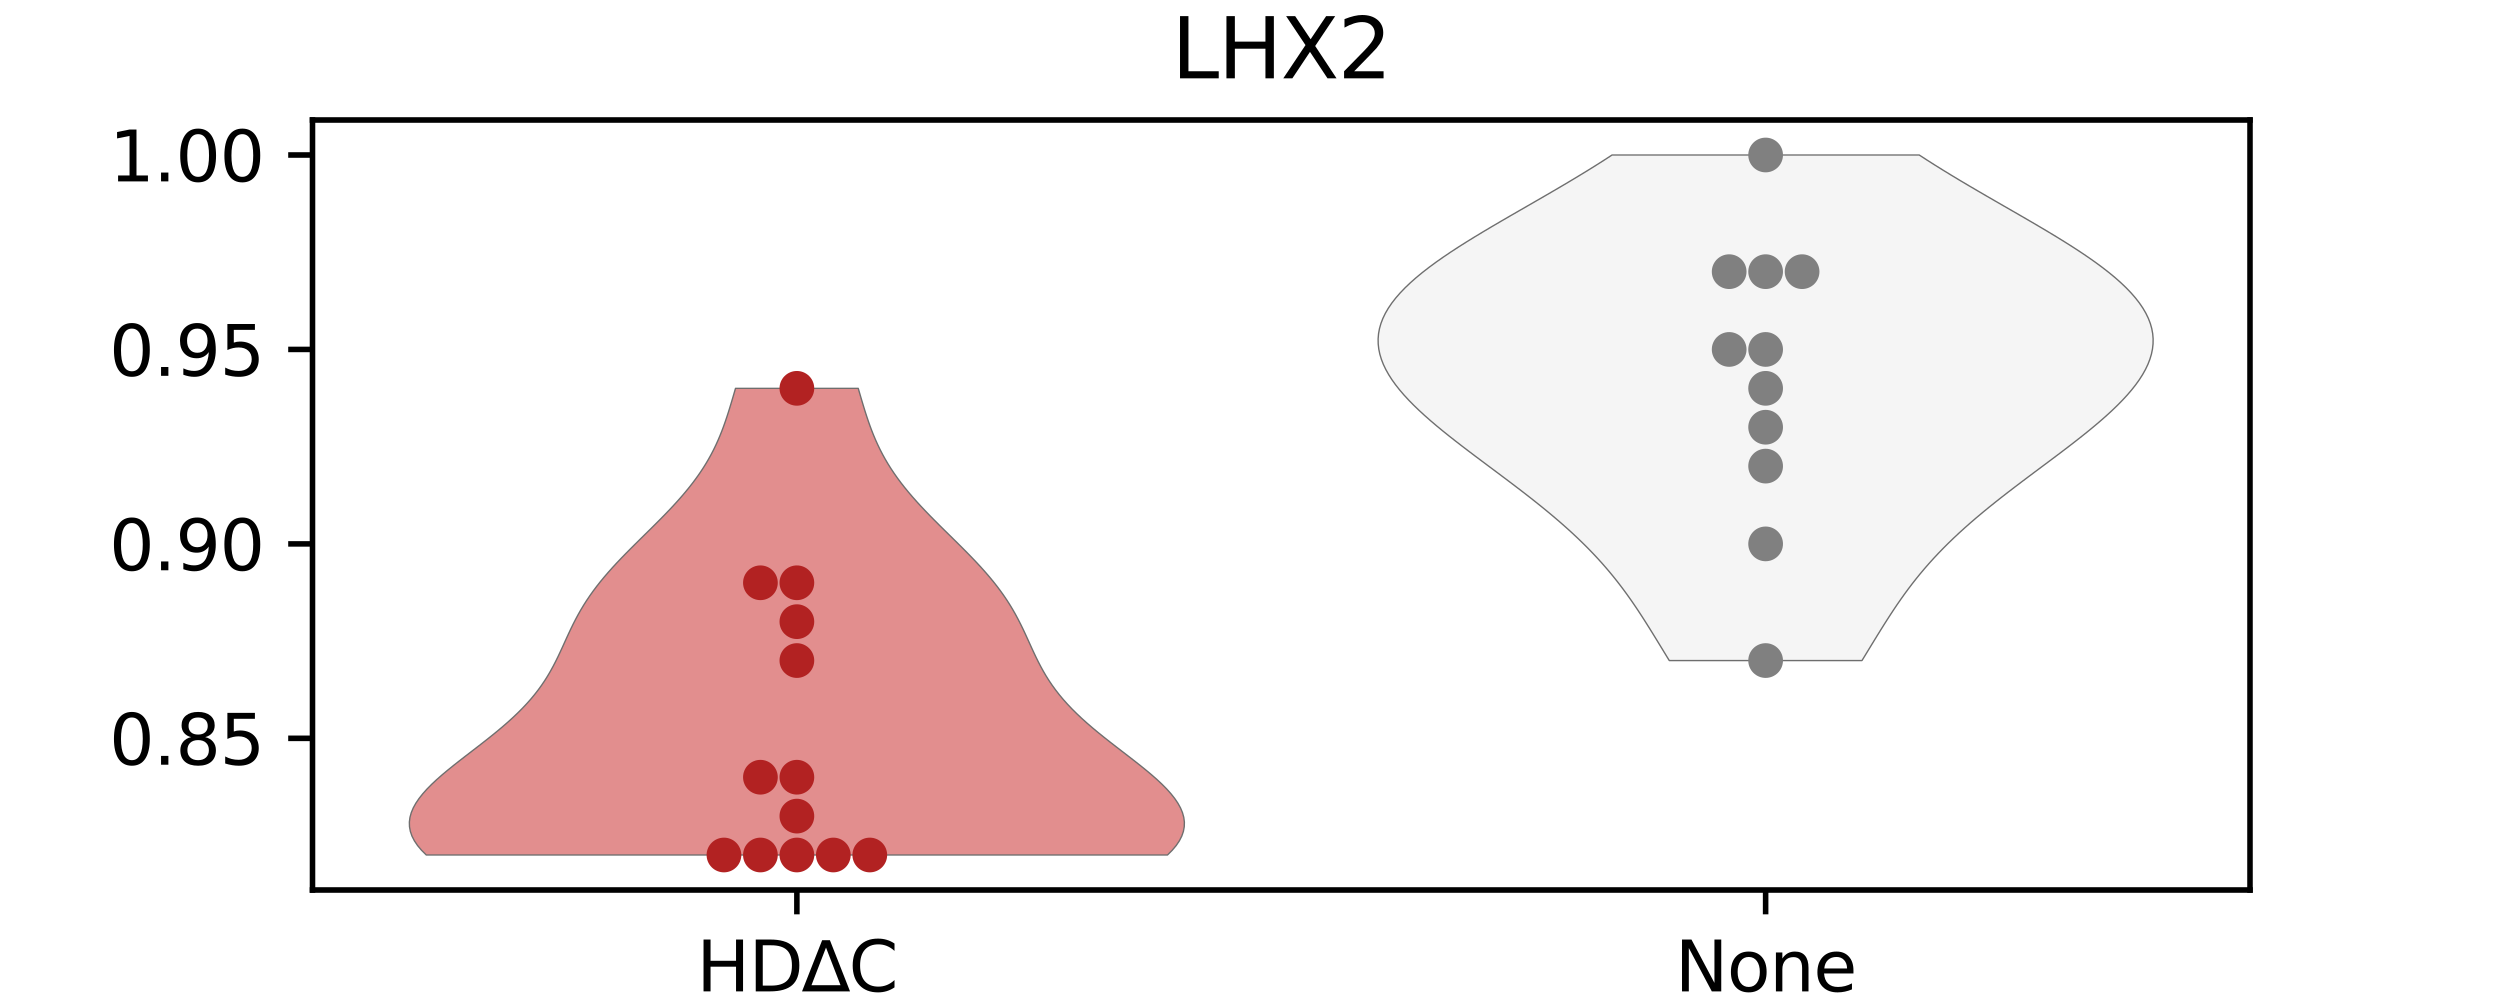<?xml version="1.0" encoding="utf-8" standalone="no"?>
<!DOCTYPE svg PUBLIC "-//W3C//DTD SVG 1.1//EN"
  "http://www.w3.org/Graphics/SVG/1.1/DTD/svg11.dtd">
<svg xmlns:xlink="http://www.w3.org/1999/xlink" width="360pt" height="144pt" viewBox="0 0 360 144" xmlns="http://www.w3.org/2000/svg" version="1.1">
 <defs>
  <style type="text/css">*{stroke-linejoin: round; stroke-linecap: butt}</style>
 </defs>
 <g id="figure_1">
  <g id="patch_1">
   <path d="M 0 144 
L 360 144 
L 360 0 
L 0 0 
z
" style="fill: #ffffff"/>
  </g>
  <g id="axes_1">
   <g id="patch_2">
    <path d="M 45 128.16 
L 324 128.16 
L 324 17.28 
L 45 17.28 
z
" style="fill: #ffffff"/>
   </g>
   <g id="PolyCollection_1">
    <defs>
     <path id="m797eb2d952" d="M 168.115 -20.88 
L 61.385 -20.88 
L 60.704 -21.559 
L 60.133 -22.238 
L 59.674 -22.916 
L 59.327 -23.595 
L 59.092 -24.274 
L 58.967 -24.953 
L 58.95 -25.632 
L 59.038 -26.31 
L 59.227 -26.989 
L 59.512 -27.668 
L 59.888 -28.347 
L 60.348 -29.025 
L 60.886 -29.704 
L 61.493 -30.383 
L 62.164 -31.062 
L 62.889 -31.741 
L 63.661 -32.419 
L 64.471 -33.098 
L 65.311 -33.777 
L 66.172 -34.456 
L 67.048 -35.135 
L 67.93 -35.813 
L 68.811 -36.492 
L 69.684 -37.171 
L 70.544 -37.85 
L 71.384 -38.528 
L 72.2 -39.207 
L 72.987 -39.886 
L 73.742 -40.565 
L 74.461 -41.244 
L 75.144 -41.922 
L 75.788 -42.601 
L 76.394 -43.28 
L 76.961 -43.959 
L 77.49 -44.638 
L 77.983 -45.316 
L 78.441 -45.995 
L 78.868 -46.674 
L 79.266 -47.353 
L 79.639 -48.032 
L 79.991 -48.71 
L 80.326 -49.389 
L 80.648 -50.068 
L 80.961 -50.747 
L 81.269 -51.425 
L 81.578 -52.104 
L 81.89 -52.783 
L 82.21 -53.462 
L 82.542 -54.141 
L 82.889 -54.819 
L 83.253 -55.498 
L 83.638 -56.177 
L 84.046 -56.856 
L 84.478 -57.535 
L 84.935 -58.213 
L 85.418 -58.892 
L 85.927 -59.571 
L 86.463 -60.25 
L 87.023 -60.928 
L 87.608 -61.607 
L 88.214 -62.286 
L 88.841 -62.965 
L 89.486 -63.644 
L 90.146 -64.322 
L 90.818 -65.001 
L 91.5 -65.68 
L 92.187 -66.359 
L 92.877 -67.038 
L 93.567 -67.716 
L 94.253 -68.395 
L 94.931 -69.074 
L 95.6 -69.753 
L 96.255 -70.432 
L 96.895 -71.11 
L 97.516 -71.789 
L 98.117 -72.468 
L 98.696 -73.147 
L 99.251 -73.825 
L 99.781 -74.504 
L 100.285 -75.183 
L 100.763 -75.862 
L 101.215 -76.541 
L 101.64 -77.219 
L 102.04 -77.898 
L 102.415 -78.577 
L 102.766 -79.256 
L 103.094 -79.935 
L 103.401 -80.613 
L 103.689 -81.292 
L 103.959 -81.971 
L 104.213 -82.65 
L 104.453 -83.328 
L 104.682 -84.007 
L 104.901 -84.686 
L 105.112 -85.365 
L 105.317 -86.044 
L 105.519 -86.722 
L 105.717 -87.401 
L 105.915 -88.08 
L 123.585 -88.08 
L 123.585 -88.08 
L 123.783 -87.401 
L 123.981 -86.722 
L 124.183 -86.044 
L 124.388 -85.365 
L 124.599 -84.686 
L 124.818 -84.007 
L 125.047 -83.328 
L 125.287 -82.65 
L 125.541 -81.971 
L 125.811 -81.292 
L 126.099 -80.613 
L 126.406 -79.935 
L 126.734 -79.256 
L 127.085 -78.577 
L 127.46 -77.898 
L 127.86 -77.219 
L 128.285 -76.541 
L 128.737 -75.862 
L 129.215 -75.183 
L 129.719 -74.504 
L 130.249 -73.825 
L 130.804 -73.147 
L 131.383 -72.468 
L 131.984 -71.789 
L 132.605 -71.11 
L 133.245 -70.432 
L 133.9 -69.753 
L 134.569 -69.074 
L 135.247 -68.395 
L 135.933 -67.716 
L 136.623 -67.038 
L 137.313 -66.359 
L 138 -65.68 
L 138.682 -65.001 
L 139.354 -64.322 
L 140.014 -63.644 
L 140.659 -62.965 
L 141.286 -62.286 
L 141.892 -61.607 
L 142.477 -60.928 
L 143.037 -60.25 
L 143.573 -59.571 
L 144.082 -58.892 
L 144.565 -58.213 
L 145.022 -57.535 
L 145.454 -56.856 
L 145.862 -56.177 
L 146.247 -55.498 
L 146.611 -54.819 
L 146.958 -54.141 
L 147.29 -53.462 
L 147.61 -52.783 
L 147.922 -52.104 
L 148.231 -51.425 
L 148.539 -50.747 
L 148.852 -50.068 
L 149.174 -49.389 
L 149.509 -48.71 
L 149.861 -48.032 
L 150.234 -47.353 
L 150.632 -46.674 
L 151.059 -45.995 
L 151.517 -45.316 
L 152.01 -44.638 
L 152.539 -43.959 
L 153.106 -43.28 
L 153.712 -42.601 
L 154.356 -41.922 
L 155.039 -41.244 
L 155.758 -40.565 
L 156.513 -39.886 
L 157.3 -39.207 
L 158.116 -38.528 
L 158.956 -37.85 
L 159.816 -37.171 
L 160.689 -36.492 
L 161.57 -35.813 
L 162.452 -35.135 
L 163.328 -34.456 
L 164.189 -33.777 
L 165.029 -33.098 
L 165.839 -32.419 
L 166.611 -31.741 
L 167.336 -31.062 
L 168.007 -30.383 
L 168.614 -29.704 
L 169.152 -29.025 
L 169.612 -28.347 
L 169.988 -27.668 
L 170.273 -26.989 
L 170.462 -26.31 
L 170.55 -25.632 
L 170.533 -24.953 
L 170.408 -24.274 
L 170.173 -23.595 
L 169.826 -22.916 
L 169.367 -22.238 
L 168.796 -21.559 
L 168.115 -20.88 
z
" style="stroke: #6e6e6e; stroke-width: 0.2"/>
    </defs>
    <g clip-path="url(#pfc1b5d81a1)">
     <use xlink:href="#m797eb2d952" x="0" y="144" style="fill: #e28e8e; stroke: #6e6e6e; stroke-width: 0.2"/>
    </g>
   </g>
   <g id="PolyCollection_2">
    <defs>
     <path id="mb7add2fa7e" d="M 268.123 -48.88 
L 240.377 -48.88 
L 239.927 -49.615 
L 239.479 -50.351 
L 239.03 -51.086 
L 238.581 -51.821 
L 238.129 -52.557 
L 237.673 -53.292 
L 237.213 -54.027 
L 236.746 -54.763 
L 236.271 -55.498 
L 235.787 -56.234 
L 235.291 -56.969 
L 234.782 -57.704 
L 234.258 -58.44 
L 233.718 -59.175 
L 233.161 -59.91 
L 232.584 -60.646 
L 231.987 -61.381 
L 231.368 -62.116 
L 230.727 -62.852 
L 230.062 -63.587 
L 229.374 -64.322 
L 228.661 -65.058 
L 227.923 -65.793 
L 227.161 -66.528 
L 226.375 -67.264 
L 225.565 -67.999 
L 224.731 -68.735 
L 223.875 -69.47 
L 222.998 -70.205 
L 222.101 -70.941 
L 221.185 -71.676 
L 220.253 -72.411 
L 219.306 -73.147 
L 218.346 -73.882 
L 217.377 -74.617 
L 216.399 -75.353 
L 215.417 -76.088 
L 214.432 -76.823 
L 213.447 -77.559 
L 212.466 -78.294 
L 211.492 -79.029 
L 210.528 -79.765 
L 209.577 -80.5 
L 208.642 -81.236 
L 207.728 -81.971 
L 206.837 -82.706 
L 205.972 -83.442 
L 205.139 -84.177 
L 204.339 -84.912 
L 203.576 -85.648 
L 202.854 -86.383 
L 202.176 -87.118 
L 201.545 -87.854 
L 200.964 -88.589 
L 200.437 -89.324 
L 199.966 -90.06 
L 199.554 -90.795 
L 199.203 -91.531 
L 198.917 -92.266 
L 198.696 -93.001 
L 198.544 -93.737 
L 198.461 -94.472 
L 198.45 -95.207 
L 198.511 -95.943 
L 198.645 -96.678 
L 198.853 -97.413 
L 199.135 -98.149 
L 199.49 -98.884 
L 199.918 -99.619 
L 200.419 -100.355 
L 200.99 -101.09 
L 201.63 -101.825 
L 202.337 -102.561 
L 203.108 -103.296 
L 203.941 -104.032 
L 204.833 -104.767 
L 205.78 -105.502 
L 206.778 -106.238 
L 207.824 -106.973 
L 208.913 -107.708 
L 210.041 -108.444 
L 211.204 -109.179 
L 212.397 -109.914 
L 213.615 -110.65 
L 214.854 -111.385 
L 216.109 -112.12 
L 217.376 -112.856 
L 218.651 -113.591 
L 219.929 -114.326 
L 221.206 -115.062 
L 222.479 -115.797 
L 223.744 -116.533 
L 224.998 -117.268 
L 226.237 -118.003 
L 227.46 -118.739 
L 228.663 -119.474 
L 229.844 -120.209 
L 231.002 -120.945 
L 232.134 -121.68 
L 276.366 -121.68 
L 276.366 -121.68 
L 277.498 -120.945 
L 278.656 -120.209 
L 279.837 -119.474 
L 281.04 -118.739 
L 282.263 -118.003 
L 283.502 -117.268 
L 284.756 -116.533 
L 286.021 -115.797 
L 287.294 -115.062 
L 288.571 -114.326 
L 289.849 -113.591 
L 291.124 -112.856 
L 292.391 -112.12 
L 293.646 -111.385 
L 294.885 -110.65 
L 296.103 -109.914 
L 297.296 -109.179 
L 298.459 -108.444 
L 299.587 -107.708 
L 300.676 -106.973 
L 301.722 -106.238 
L 302.72 -105.502 
L 303.667 -104.767 
L 304.559 -104.032 
L 305.392 -103.296 
L 306.163 -102.561 
L 306.87 -101.825 
L 307.51 -101.09 
L 308.081 -100.355 
L 308.582 -99.619 
L 309.01 -98.884 
L 309.365 -98.149 
L 309.647 -97.413 
L 309.855 -96.678 
L 309.989 -95.943 
L 310.05 -95.207 
L 310.039 -94.472 
L 309.956 -93.737 
L 309.804 -93.001 
L 309.583 -92.266 
L 309.297 -91.531 
L 308.946 -90.795 
L 308.534 -90.06 
L 308.063 -89.324 
L 307.536 -88.589 
L 306.955 -87.854 
L 306.324 -87.118 
L 305.646 -86.383 
L 304.924 -85.648 
L 304.161 -84.912 
L 303.361 -84.177 
L 302.528 -83.442 
L 301.663 -82.706 
L 300.772 -81.971 
L 299.858 -81.236 
L 298.923 -80.5 
L 297.972 -79.765 
L 297.008 -79.029 
L 296.034 -78.294 
L 295.053 -77.559 
L 294.068 -76.823 
L 293.083 -76.088 
L 292.101 -75.353 
L 291.123 -74.617 
L 290.154 -73.882 
L 289.194 -73.147 
L 288.247 -72.411 
L 287.315 -71.676 
L 286.399 -70.941 
L 285.502 -70.205 
L 284.625 -69.47 
L 283.769 -68.735 
L 282.935 -67.999 
L 282.125 -67.264 
L 281.339 -66.528 
L 280.577 -65.793 
L 279.839 -65.058 
L 279.126 -64.322 
L 278.438 -63.587 
L 277.773 -62.852 
L 277.132 -62.116 
L 276.513 -61.381 
L 275.916 -60.646 
L 275.339 -59.91 
L 274.782 -59.175 
L 274.242 -58.44 
L 273.718 -57.704 
L 273.209 -56.969 
L 272.713 -56.234 
L 272.229 -55.498 
L 271.754 -54.763 
L 271.287 -54.027 
L 270.827 -53.292 
L 270.371 -52.557 
L 269.919 -51.821 
L 269.47 -51.086 
L 269.021 -50.351 
L 268.573 -49.615 
L 268.123 -48.88 
z
" style="stroke: #6e6e6e; stroke-width: 0.2"/>
    </defs>
    <g clip-path="url(#pfc1b5d81a1)">
     <use xlink:href="#mb7add2fa7e" x="0" y="144" style="fill: #f5f5f5; stroke: #6e6e6e; stroke-width: 0.2"/>
    </g>
   </g>
   <g id="matplotlib.axis_1">
    <g id="xtick_1">
     <g id="line2d_1">
      <defs>
       <path id="m80e08487af" d="M 0 0 
L 0 3.5 
" style="stroke: #000000; stroke-width: 0.8"/>
      </defs>
      <g>
       <use xlink:href="#m80e08487af" x="114.75" y="128.16" style="stroke: #000000; stroke-width: 0.8"/>
      </g>
     </g>
     <g id="text_1">
      <!-- HD∆C -->
      <g transform="translate(100.304 142.758) scale(0.1 -0.1)">
       <defs>
        <path id="DejaVuSans-48" d="M 628 4666 
L 1259 4666 
L 1259 2753 
L 3553 2753 
L 3553 4666 
L 4184 4666 
L 4184 0 
L 3553 0 
L 3553 2222 
L 1259 2222 
L 1259 0 
L 628 0 
L 628 4666 
z
" transform="scale(0.016)"/>
        <path id="DejaVuSans-44" d="M 1259 4147 
L 1259 519 
L 2022 519 
Q 2988 519 3436 956 
Q 3884 1394 3884 2338 
Q 3884 3275 3436 3711 
Q 2988 4147 2022 4147 
L 1259 4147 
z
M 628 4666 
L 1925 4666 
Q 3281 4666 3915 4102 
Q 4550 3538 4550 2338 
Q 4550 1131 3912 565 
Q 3275 0 1925 0 
L 628 0 
L 628 4666 
z
" transform="scale(0.016)"/>
        <path id="DejaVuSans-2206" d="M 2138 3944 
L 831 556 
L 3444 556 
L 2138 3944 
z
M 1791 4603 
L 2491 4603 
L 4300 0 
L -19 0 
L 1791 4603 
z
" transform="scale(0.016)"/>
        <path id="DejaVuSans-43" d="M 4122 4306 
L 4122 3641 
Q 3803 3938 3442 4084 
Q 3081 4231 2675 4231 
Q 1875 4231 1450 3742 
Q 1025 3253 1025 2328 
Q 1025 1406 1450 917 
Q 1875 428 2675 428 
Q 3081 428 3442 575 
Q 3803 722 4122 1019 
L 4122 359 
Q 3791 134 3420 21 
Q 3050 -91 2638 -91 
Q 1578 -91 968 557 
Q 359 1206 359 2328 
Q 359 3453 968 4101 
Q 1578 4750 2638 4750 
Q 3056 4750 3426 4639 
Q 3797 4528 4122 4306 
z
" transform="scale(0.016)"/>
       </defs>
       <use xlink:href="#DejaVuSans-48"/>
       <use xlink:href="#DejaVuSans-44" x="75.195"/>
       <use xlink:href="#DejaVuSans-2206" x="152.197"/>
       <use xlink:href="#DejaVuSans-43" x="219.092"/>
      </g>
     </g>
    </g>
    <g id="xtick_2">
     <g id="line2d_2">
      <g>
       <use xlink:href="#m80e08487af" x="254.25" y="128.16" style="stroke: #000000; stroke-width: 0.8"/>
      </g>
     </g>
     <g id="text_2">
      <!-- None -->
      <g transform="translate(241.205 142.758) scale(0.1 -0.1)">
       <defs>
        <path id="DejaVuSans-4e" d="M 628 4666 
L 1478 4666 
L 3547 763 
L 3547 4666 
L 4159 4666 
L 4159 0 
L 3309 0 
L 1241 3903 
L 1241 0 
L 628 0 
L 628 4666 
z
" transform="scale(0.016)"/>
        <path id="DejaVuSans-6f" d="M 1959 3097 
Q 1497 3097 1228 2736 
Q 959 2375 959 1747 
Q 959 1119 1226 758 
Q 1494 397 1959 397 
Q 2419 397 2687 759 
Q 2956 1122 2956 1747 
Q 2956 2369 2687 2733 
Q 2419 3097 1959 3097 
z
M 1959 3584 
Q 2709 3584 3137 3096 
Q 3566 2609 3566 1747 
Q 3566 888 3137 398 
Q 2709 -91 1959 -91 
Q 1206 -91 779 398 
Q 353 888 353 1747 
Q 353 2609 779 3096 
Q 1206 3584 1959 3584 
z
" transform="scale(0.016)"/>
        <path id="DejaVuSans-6e" d="M 3513 2113 
L 3513 0 
L 2938 0 
L 2938 2094 
Q 2938 2591 2744 2837 
Q 2550 3084 2163 3084 
Q 1697 3084 1428 2787 
Q 1159 2491 1159 1978 
L 1159 0 
L 581 0 
L 581 3500 
L 1159 3500 
L 1159 2956 
Q 1366 3272 1645 3428 
Q 1925 3584 2291 3584 
Q 2894 3584 3203 3211 
Q 3513 2838 3513 2113 
z
" transform="scale(0.016)"/>
        <path id="DejaVuSans-65" d="M 3597 1894 
L 3597 1613 
L 953 1613 
Q 991 1019 1311 708 
Q 1631 397 2203 397 
Q 2534 397 2845 478 
Q 3156 559 3463 722 
L 3463 178 
Q 3153 47 2828 -22 
Q 2503 -91 2169 -91 
Q 1331 -91 842 396 
Q 353 884 353 1716 
Q 353 2575 817 3079 
Q 1281 3584 2069 3584 
Q 2775 3584 3186 3129 
Q 3597 2675 3597 1894 
z
M 3022 2063 
Q 3016 2534 2758 2815 
Q 2500 3097 2075 3097 
Q 1594 3097 1305 2825 
Q 1016 2553 972 2059 
L 3022 2063 
z
" transform="scale(0.016)"/>
       </defs>
       <use xlink:href="#DejaVuSans-4e"/>
       <use xlink:href="#DejaVuSans-6f" x="74.805"/>
       <use xlink:href="#DejaVuSans-6e" x="135.986"/>
       <use xlink:href="#DejaVuSans-65" x="199.365"/>
      </g>
     </g>
    </g>
   </g>
   <g id="matplotlib.axis_2">
    <g id="ytick_1">
     <g id="line2d_3">
      <defs>
       <path id="md54ace9d24" d="M 0 0 
L -3.5 0 
" style="stroke: #000000; stroke-width: 0.8"/>
      </defs>
      <g>
       <use xlink:href="#md54ace9d24" x="45" y="106.32" style="stroke: #000000; stroke-width: 0.8"/>
      </g>
     </g>
     <g id="text_3">
      <!-- 0.85 -->
      <g transform="translate(15.734 110.119) scale(0.1 -0.1)">
       <defs>
        <path id="DejaVuSans-30" d="M 2034 4250 
Q 1547 4250 1301 3770 
Q 1056 3291 1056 2328 
Q 1056 1369 1301 889 
Q 1547 409 2034 409 
Q 2525 409 2770 889 
Q 3016 1369 3016 2328 
Q 3016 3291 2770 3770 
Q 2525 4250 2034 4250 
z
M 2034 4750 
Q 2819 4750 3233 4129 
Q 3647 3509 3647 2328 
Q 3647 1150 3233 529 
Q 2819 -91 2034 -91 
Q 1250 -91 836 529 
Q 422 1150 422 2328 
Q 422 3509 836 4129 
Q 1250 4750 2034 4750 
z
" transform="scale(0.016)"/>
        <path id="DejaVuSans-2e" d="M 684 794 
L 1344 794 
L 1344 0 
L 684 0 
L 684 794 
z
" transform="scale(0.016)"/>
        <path id="DejaVuSans-38" d="M 2034 2216 
Q 1584 2216 1326 1975 
Q 1069 1734 1069 1313 
Q 1069 891 1326 650 
Q 1584 409 2034 409 
Q 2484 409 2743 651 
Q 3003 894 3003 1313 
Q 3003 1734 2745 1975 
Q 2488 2216 2034 2216 
z
M 1403 2484 
Q 997 2584 770 2862 
Q 544 3141 544 3541 
Q 544 4100 942 4425 
Q 1341 4750 2034 4750 
Q 2731 4750 3128 4425 
Q 3525 4100 3525 3541 
Q 3525 3141 3298 2862 
Q 3072 2584 2669 2484 
Q 3125 2378 3379 2068 
Q 3634 1759 3634 1313 
Q 3634 634 3220 271 
Q 2806 -91 2034 -91 
Q 1263 -91 848 271 
Q 434 634 434 1313 
Q 434 1759 690 2068 
Q 947 2378 1403 2484 
z
M 1172 3481 
Q 1172 3119 1398 2916 
Q 1625 2713 2034 2713 
Q 2441 2713 2670 2916 
Q 2900 3119 2900 3481 
Q 2900 3844 2670 4047 
Q 2441 4250 2034 4250 
Q 1625 4250 1398 4047 
Q 1172 3844 1172 3481 
z
" transform="scale(0.016)"/>
        <path id="DejaVuSans-35" d="M 691 4666 
L 3169 4666 
L 3169 4134 
L 1269 4134 
L 1269 2991 
Q 1406 3038 1543 3061 
Q 1681 3084 1819 3084 
Q 2600 3084 3056 2656 
Q 3513 2228 3513 1497 
Q 3513 744 3044 326 
Q 2575 -91 1722 -91 
Q 1428 -91 1123 -41 
Q 819 9 494 109 
L 494 744 
Q 775 591 1075 516 
Q 1375 441 1709 441 
Q 2250 441 2565 725 
Q 2881 1009 2881 1497 
Q 2881 1984 2565 2268 
Q 2250 2553 1709 2553 
Q 1456 2553 1204 2497 
Q 953 2441 691 2322 
L 691 4666 
z
" transform="scale(0.016)"/>
       </defs>
       <use xlink:href="#DejaVuSans-30"/>
       <use xlink:href="#DejaVuSans-2e" x="63.623"/>
       <use xlink:href="#DejaVuSans-38" x="95.41"/>
       <use xlink:href="#DejaVuSans-35" x="159.033"/>
      </g>
     </g>
    </g>
    <g id="ytick_2">
     <g id="line2d_4">
      <g>
       <use xlink:href="#md54ace9d24" x="45" y="78.32" style="stroke: #000000; stroke-width: 0.8"/>
      </g>
     </g>
     <g id="text_4">
      <!-- 0.90 -->
      <g transform="translate(15.734 82.119) scale(0.1 -0.1)">
       <defs>
        <path id="DejaVuSans-39" d="M 703 97 
L 703 672 
Q 941 559 1184 500 
Q 1428 441 1663 441 
Q 2288 441 2617 861 
Q 2947 1281 2994 2138 
Q 2813 1869 2534 1725 
Q 2256 1581 1919 1581 
Q 1219 1581 811 2004 
Q 403 2428 403 3163 
Q 403 3881 828 4315 
Q 1253 4750 1959 4750 
Q 2769 4750 3195 4129 
Q 3622 3509 3622 2328 
Q 3622 1225 3098 567 
Q 2575 -91 1691 -91 
Q 1453 -91 1209 -44 
Q 966 3 703 97 
z
M 1959 2075 
Q 2384 2075 2632 2365 
Q 2881 2656 2881 3163 
Q 2881 3666 2632 3958 
Q 2384 4250 1959 4250 
Q 1534 4250 1286 3958 
Q 1038 3666 1038 3163 
Q 1038 2656 1286 2365 
Q 1534 2075 1959 2075 
z
" transform="scale(0.016)"/>
       </defs>
       <use xlink:href="#DejaVuSans-30"/>
       <use xlink:href="#DejaVuSans-2e" x="63.623"/>
       <use xlink:href="#DejaVuSans-39" x="95.41"/>
       <use xlink:href="#DejaVuSans-30" x="159.033"/>
      </g>
     </g>
    </g>
    <g id="ytick_3">
     <g id="line2d_5">
      <g>
       <use xlink:href="#md54ace9d24" x="45" y="50.32" style="stroke: #000000; stroke-width: 0.8"/>
      </g>
     </g>
     <g id="text_5">
      <!-- 0.95 -->
      <g transform="translate(15.734 54.119) scale(0.1 -0.1)">
       <use xlink:href="#DejaVuSans-30"/>
       <use xlink:href="#DejaVuSans-2e" x="63.623"/>
       <use xlink:href="#DejaVuSans-39" x="95.41"/>
       <use xlink:href="#DejaVuSans-35" x="159.033"/>
      </g>
     </g>
    </g>
    <g id="ytick_4">
     <g id="line2d_6">
      <g>
       <use xlink:href="#md54ace9d24" x="45" y="22.32" style="stroke: #000000; stroke-width: 0.8"/>
      </g>
     </g>
     <g id="text_6">
      <!-- 1.00 -->
      <g transform="translate(15.734 26.119) scale(0.1 -0.1)">
       <defs>
        <path id="DejaVuSans-31" d="M 794 531 
L 1825 531 
L 1825 4091 
L 703 3866 
L 703 4441 
L 1819 4666 
L 2450 4666 
L 2450 531 
L 3481 531 
L 3481 0 
L 794 0 
L 794 531 
z
" transform="scale(0.016)"/>
       </defs>
       <use xlink:href="#DejaVuSans-31"/>
       <use xlink:href="#DejaVuSans-2e" x="63.623"/>
       <use xlink:href="#DejaVuSans-30" x="95.41"/>
       <use xlink:href="#DejaVuSans-30" x="159.033"/>
      </g>
     </g>
    </g>
   </g>
   <g id="patch_3">
    <path d="M 45 128.16 
L 45 17.28 
" style="fill: none; stroke: #000000; stroke-width: 0.8; stroke-linejoin: miter; stroke-linecap: square"/>
   </g>
   <g id="patch_4">
    <path d="M 324 128.16 
L 324 17.28 
" style="fill: none; stroke: #000000; stroke-width: 0.8; stroke-linejoin: miter; stroke-linecap: square"/>
   </g>
   <g id="patch_5">
    <path d="M 45 128.16 
L 324 128.16 
" style="fill: none; stroke: #000000; stroke-width: 0.8; stroke-linejoin: miter; stroke-linecap: square"/>
   </g>
   <g id="patch_6">
    <path d="M 45 17.28 
L 324 17.28 
" style="fill: none; stroke: #000000; stroke-width: 0.8; stroke-linejoin: miter; stroke-linecap: square"/>
   </g>
   <g id="PathCollection_1">
    <defs>
     <path id="C0_0_5c088ace68" d="M 0 2.5 
C 0.663 2.5 1.299 2.237 1.768 1.768 
C 2.237 1.299 2.5 0.663 2.5 -0 
C 2.5 -0.663 2.237 -1.299 1.768 -1.768 
C 1.299 -2.237 0.663 -2.5 0 -2.5 
C -0.663 -2.5 -1.299 -2.237 -1.768 -1.768 
C -2.237 -1.299 -2.5 -0.663 -2.5 0 
C -2.5 0.663 -2.237 1.299 -1.768 1.768 
C -1.299 2.237 -0.663 2.5 0 2.5 
z
"/>
    </defs>
    <g clip-path="url(#pfc1b5d81a1)">
     <use xlink:href="#C0_0_5c088ace68" x="114.75" y="83.92" style="fill: #b22222"/>
    </g>
    <g clip-path="url(#pfc1b5d81a1)">
     <use xlink:href="#C0_0_5c088ace68" x="114.75" y="111.92" style="fill: #b22222"/>
    </g>
    <g clip-path="url(#pfc1b5d81a1)">
     <use xlink:href="#C0_0_5c088ace68" x="109.5" y="83.92" style="fill: #b22222"/>
    </g>
    <g clip-path="url(#pfc1b5d81a1)">
     <use xlink:href="#C0_0_5c088ace68" x="114.75" y="95.12" style="fill: #b22222"/>
    </g>
    <g clip-path="url(#pfc1b5d81a1)">
     <use xlink:href="#C0_0_5c088ace68" x="114.75" y="55.92" style="fill: #b22222"/>
    </g>
    <g clip-path="url(#pfc1b5d81a1)">
     <use xlink:href="#C0_0_5c088ace68" x="114.75" y="123.12" style="fill: #b22222"/>
    </g>
    <g clip-path="url(#pfc1b5d81a1)">
     <use xlink:href="#C0_0_5c088ace68" x="109.5" y="111.92" style="fill: #b22222"/>
    </g>
    <g clip-path="url(#pfc1b5d81a1)">
     <use xlink:href="#C0_0_5c088ace68" x="109.5" y="123.12" style="fill: #b22222"/>
    </g>
    <g clip-path="url(#pfc1b5d81a1)">
     <use xlink:href="#C0_0_5c088ace68" x="120" y="123.12" style="fill: #b22222"/>
    </g>
    <g clip-path="url(#pfc1b5d81a1)">
     <use xlink:href="#C0_0_5c088ace68" x="104.25" y="123.12" style="fill: #b22222"/>
    </g>
    <g clip-path="url(#pfc1b5d81a1)">
     <use xlink:href="#C0_0_5c088ace68" x="125.25" y="123.12" style="fill: #b22222"/>
    </g>
    <g clip-path="url(#pfc1b5d81a1)">
     <use xlink:href="#C0_0_5c088ace68" x="114.75" y="89.52" style="fill: #b22222"/>
    </g>
    <g clip-path="url(#pfc1b5d81a1)">
     <use xlink:href="#C0_0_5c088ace68" x="114.75" y="117.52" style="fill: #b22222"/>
    </g>
   </g>
   <g id="PathCollection_2">
    <defs>
     <path id="C1_0_0d37944e59" d="M 0 2.5 
C 0.663 2.5 1.299 2.237 1.768 1.768 
C 2.237 1.299 2.5 0.663 2.5 -0 
C 2.5 -0.663 2.237 -1.299 1.768 -1.768 
C 1.299 -2.237 0.663 -2.5 0 -2.5 
C -0.663 -2.5 -1.299 -2.237 -1.768 -1.768 
C -2.237 -1.299 -2.5 -0.663 -2.5 0 
C -2.5 0.663 -2.237 1.299 -1.768 1.768 
C -1.299 2.237 -0.663 2.5 0 2.5 
z
"/>
    </defs>
    <g clip-path="url(#pfc1b5d81a1)">
     <use xlink:href="#C1_0_0d37944e59" x="254.25" y="61.52" style="fill: #808080"/>
    </g>
    <g clip-path="url(#pfc1b5d81a1)">
     <use xlink:href="#C1_0_0d37944e59" x="254.25" y="50.32" style="fill: #808080"/>
    </g>
    <g clip-path="url(#pfc1b5d81a1)">
     <use xlink:href="#C1_0_0d37944e59" x="254.25" y="55.92" style="fill: #808080"/>
    </g>
    <g clip-path="url(#pfc1b5d81a1)">
     <use xlink:href="#C1_0_0d37944e59" x="254.25" y="39.12" style="fill: #808080"/>
    </g>
    <g clip-path="url(#pfc1b5d81a1)">
     <use xlink:href="#C1_0_0d37944e59" x="254.25" y="95.12" style="fill: #808080"/>
    </g>
    <g clip-path="url(#pfc1b5d81a1)">
     <use xlink:href="#C1_0_0d37944e59" x="254.25" y="67.12" style="fill: #808080"/>
    </g>
    <g clip-path="url(#pfc1b5d81a1)">
     <use xlink:href="#C1_0_0d37944e59" x="254.25" y="78.32" style="fill: #808080"/>
    </g>
    <g clip-path="url(#pfc1b5d81a1)">
     <use xlink:href="#C1_0_0d37944e59" x="249" y="50.32" style="fill: #808080"/>
    </g>
    <g clip-path="url(#pfc1b5d81a1)">
     <use xlink:href="#C1_0_0d37944e59" x="254.25" y="22.32" style="fill: #808080"/>
    </g>
    <g clip-path="url(#pfc1b5d81a1)">
     <use xlink:href="#C1_0_0d37944e59" x="249" y="39.12" style="fill: #808080"/>
    </g>
    <g clip-path="url(#pfc1b5d81a1)">
     <use xlink:href="#C1_0_0d37944e59" x="259.5" y="39.12" style="fill: #808080"/>
    </g>
   </g>
   <g id="text_7">
    <!-- LHX2 -->
    <g transform="translate(168.717 11.28) scale(0.12 -0.12)">
     <defs>
      <path id="DejaVuSans-4c" d="M 628 4666 
L 1259 4666 
L 1259 531 
L 3531 531 
L 3531 0 
L 628 0 
L 628 4666 
z
" transform="scale(0.016)"/>
      <path id="DejaVuSans-58" d="M 403 4666 
L 1081 4666 
L 2241 2931 
L 3406 4666 
L 4084 4666 
L 2584 2425 
L 4184 0 
L 3506 0 
L 2194 1984 
L 872 0 
L 191 0 
L 1856 2491 
L 403 4666 
z
" transform="scale(0.016)"/>
      <path id="DejaVuSans-32" d="M 1228 531 
L 3431 531 
L 3431 0 
L 469 0 
L 469 531 
Q 828 903 1448 1529 
Q 2069 2156 2228 2338 
Q 2531 2678 2651 2914 
Q 2772 3150 2772 3378 
Q 2772 3750 2511 3984 
Q 2250 4219 1831 4219 
Q 1534 4219 1204 4116 
Q 875 4013 500 3803 
L 500 4441 
Q 881 4594 1212 4672 
Q 1544 4750 1819 4750 
Q 2544 4750 2975 4387 
Q 3406 4025 3406 3419 
Q 3406 3131 3298 2873 
Q 3191 2616 2906 2266 
Q 2828 2175 2409 1742 
Q 1991 1309 1228 531 
z
" transform="scale(0.016)"/>
     </defs>
     <use xlink:href="#DejaVuSans-4c"/>
     <use xlink:href="#DejaVuSans-48" x="55.713"/>
     <use xlink:href="#DejaVuSans-58" x="130.908"/>
     <use xlink:href="#DejaVuSans-32" x="199.414"/>
    </g>
   </g>
  </g>
 </g>
 <defs>
  <clipPath id="pfc1b5d81a1">
   <rect x="45" y="17.28" width="279" height="110.88"/>
  </clipPath>
 </defs>
</svg>
